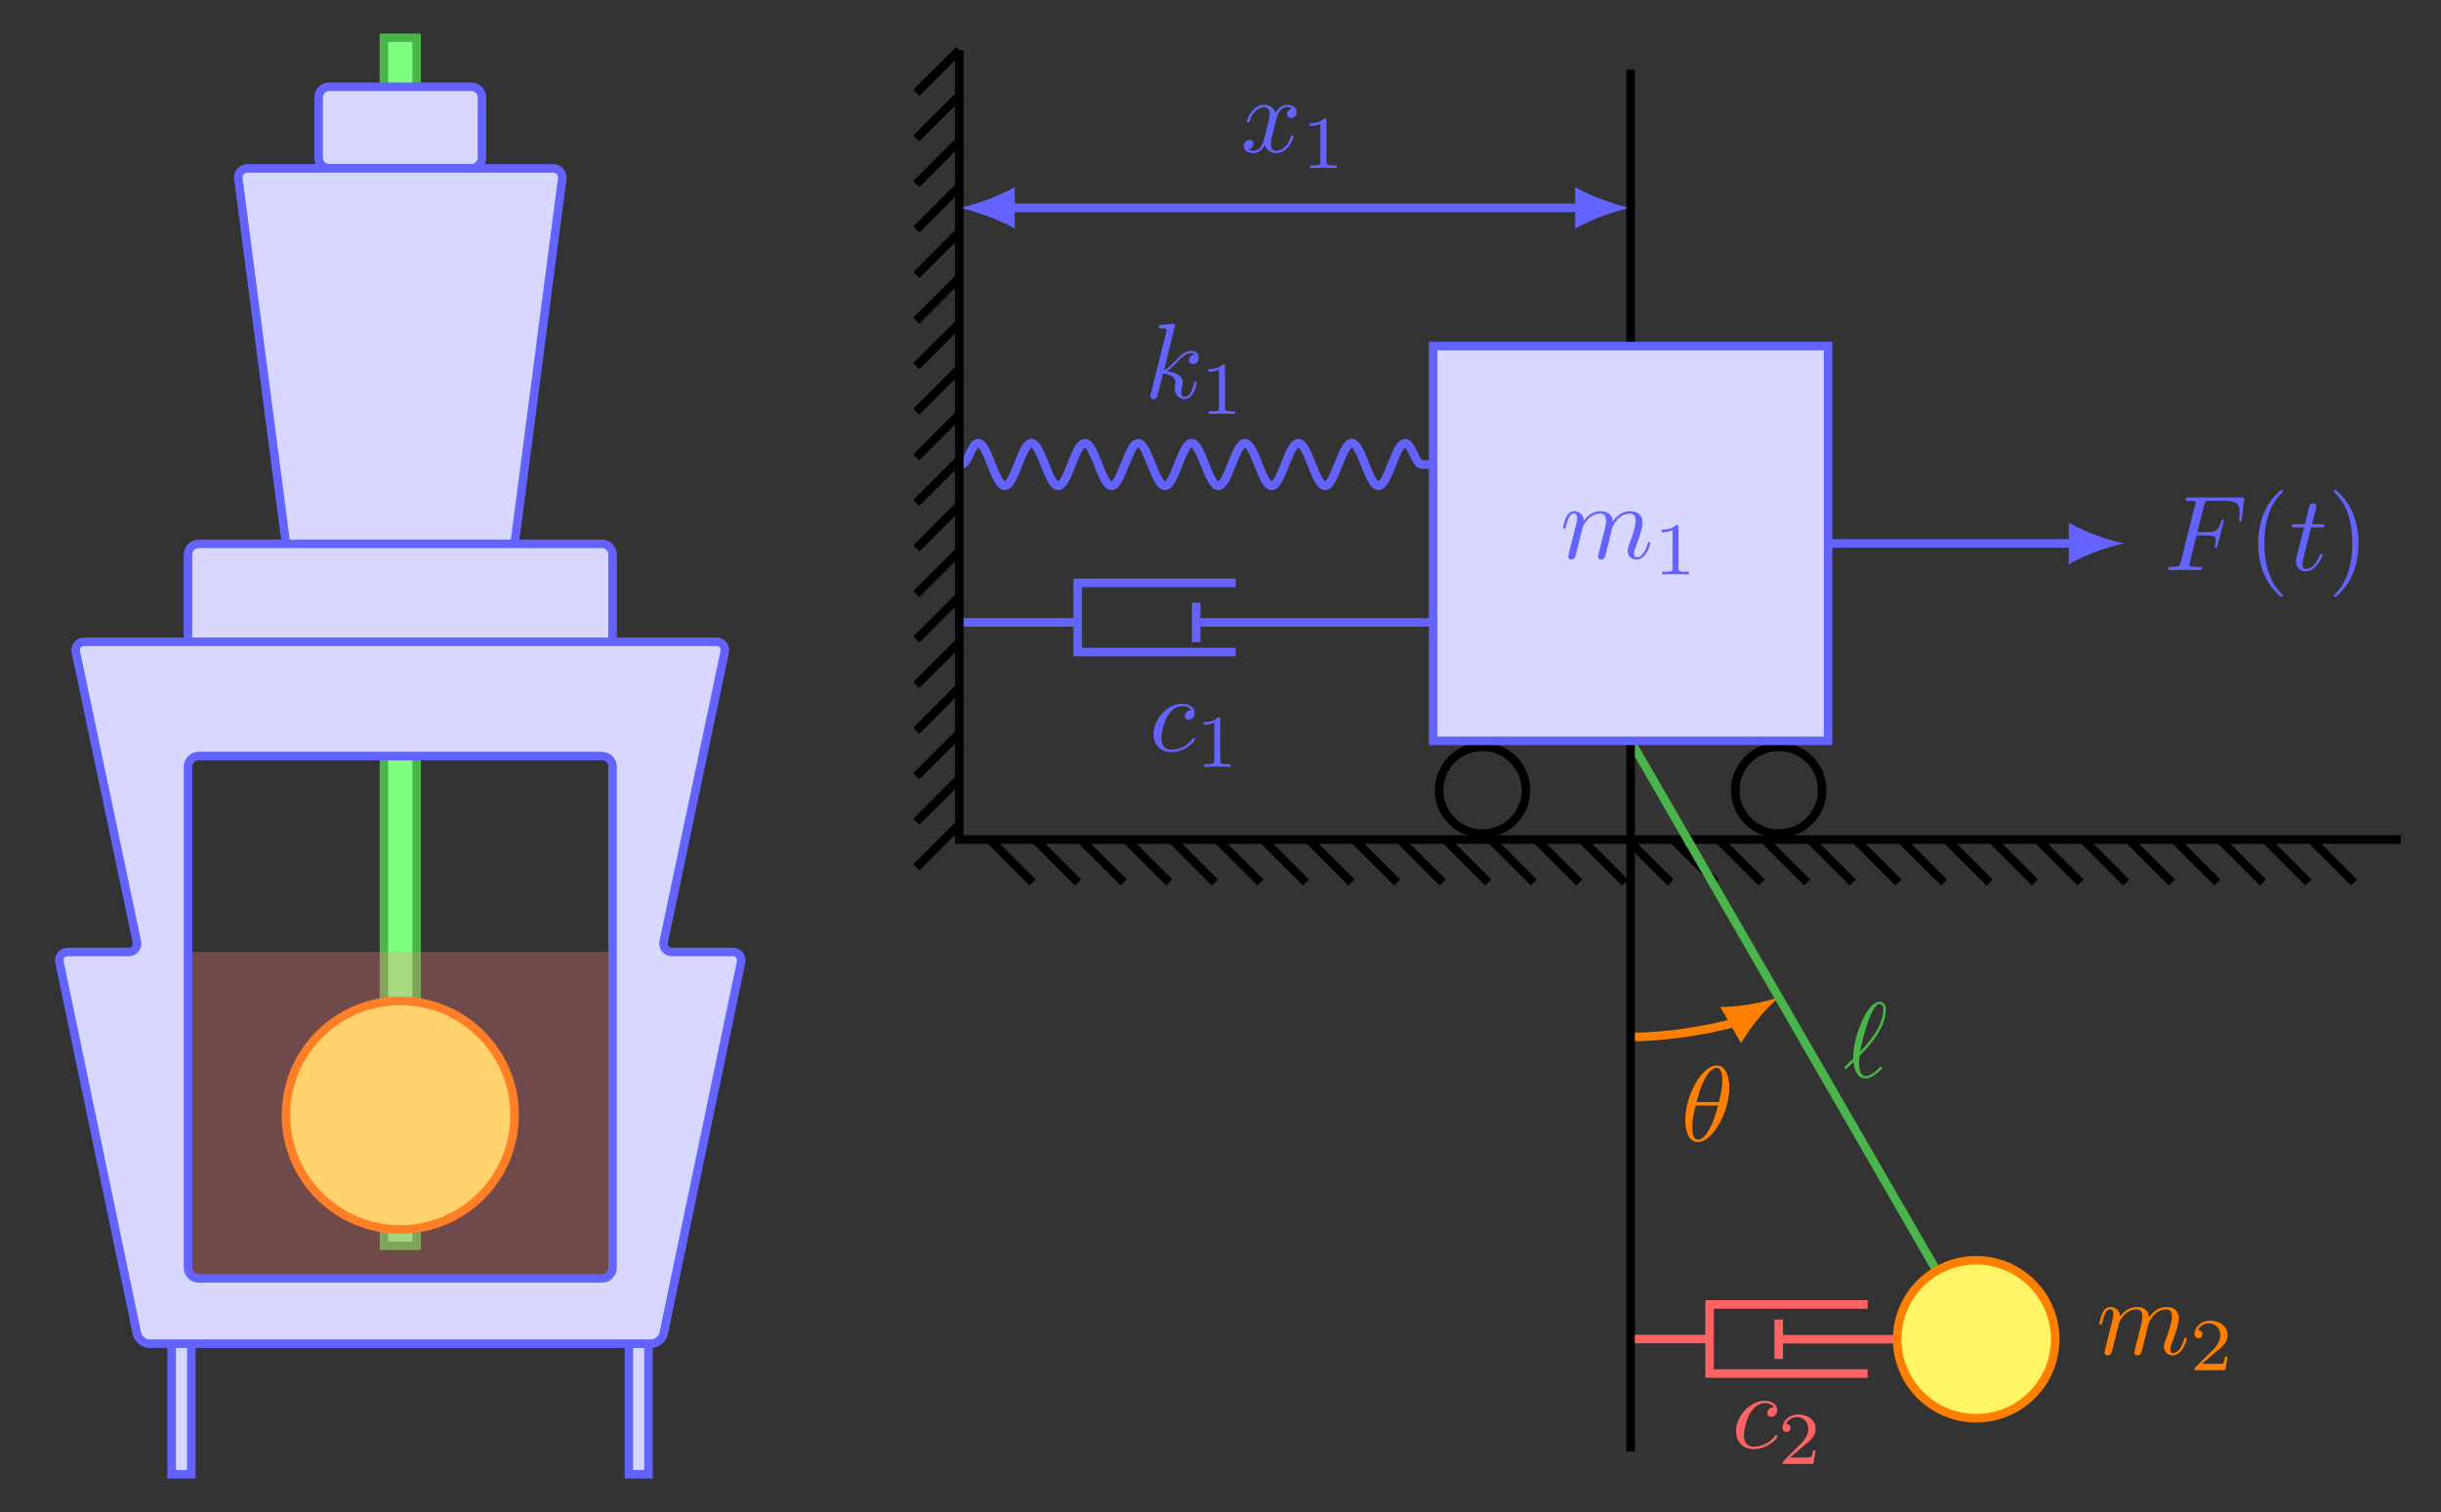 <?xml version="1.0" encoding="UTF-8"?>
<svg xmlns="http://www.w3.org/2000/svg" xmlns:xlink="http://www.w3.org/1999/xlink" width="227.77pt" height="141.14pt" viewBox="0 0 227.77 141.14" version="1.1">
<rect x="0" y="0" width="227.77" height="141.14" fill="#333333" stroke="none"/>
<defs>
<clipPath id="clip1">
  <path d="M 18 0.492 L 57 0.492 L 57 27 L 18 27 Z M 18 0.492 "/>
</clipPath>
<clipPath id="clip2">
  <path d="M 0.5 48 L 81 48 L 81 137 L 0.5 137 Z M 0.5 48 "/>
</clipPath>
<clipPath id="clip3">
  <path d="M 74 0.492 L 227.273 0.492 L 227.273 94 L 74 94 Z M 74 0.492 "/>
</clipPath>
<clipPath id="clip4">
  <path d="M 165 106 L 204 106 L 204 140.641 L 165 140.641 Z M 165 106 "/>
</clipPath>
</defs>
<g id="surface1">
<path style="fill-rule:nonzero;fill:rgb(84.312%,84.312%,100%);fill-opacity:1;stroke-width:0.797;stroke-linecap:butt;stroke-linejoin:miter;stroke:rgb(38.823%,38.823%,100%);stroke-opacity:1;stroke-miterlimit:10;" d="M 16.02 -125.418 L 16.02 -137.605 L 17.848 -137.605 L 17.848 -125.418 Z M 58.68 -125.418 L 58.68 -137.605 L 60.508 -137.605 L 60.508 -125.418 Z M 58.68 -125.418 " transform="matrix(1,0,0,-1,0,0)"/>
<path style="fill-rule:nonzero;fill:rgb(49.803%,100%,49.803%);fill-opacity:1;stroke-width:0.797;stroke-linecap:butt;stroke-linejoin:miter;stroke:rgb(29.019%,70.979%,29.019%);stroke-opacity:1;stroke-miterlimit:10;" d="M 35.824 -3.527 L 38.875 -3.527 L 38.875 -9.621 L 35.824 -9.621 Z M 35.824 -3.527 " transform="matrix(1,0,0,-1,0,0)"/>
<path style=" stroke:none;fill-rule:nonzero;fill:rgb(84.312%,84.312%,100%);fill-opacity:1;" d="M 29.73 14.719 L 29.73 9.094 C 29.73 8.543 30.176 8.098 30.727 8.098 L 43.973 8.098 C 44.523 8.098 44.969 8.543 44.969 9.094 L 44.969 14.719 C 44.969 15.27 44.523 15.715 43.973 15.715 L 30.727 15.715 C 30.176 15.715 29.73 15.27 29.73 14.719 Z M 29.73 14.719 "/>
<g clip-path="url(#clip1)" clip-rule="nonzero">
<path style="fill:none;stroke-width:0.797;stroke-linecap:butt;stroke-linejoin:miter;stroke:rgb(38.823%,38.823%,100%);stroke-opacity:1;stroke-miterlimit:10;" d="M 29.73 -14.719 L 29.73 -9.094 C 29.73 -8.543 30.176 -8.098 30.727 -8.098 L 43.973 -8.098 C 44.523 -8.098 44.969 -8.543 44.969 -9.094 L 44.969 -14.719 C 44.969 -15.27 44.523 -15.715 43.973 -15.715 L 30.727 -15.715 C 30.176 -15.715 29.73 -15.27 29.73 -14.719 Z M 29.73 -14.719 " transform="matrix(1,0,0,-1,0,0)"/>
</g>
<path style="fill-rule:nonzero;fill:rgb(84.312%,84.312%,100%);fill-opacity:1;stroke-width:0.797;stroke-linecap:butt;stroke-linejoin:miter;stroke:rgb(38.823%,38.823%,100%);stroke-opacity:1;stroke-miterlimit:10;" d="M 26.684 -50.762 L 22.242 -16.703 C 22.172 -16.16 22.559 -15.715 23.109 -15.715 L 51.59 -15.715 C 52.141 -15.715 52.527 -16.16 52.457 -16.703 L 48.016 -50.762 " transform="matrix(1,0,0,-1,0,0)"/>
<path style="fill-rule:nonzero;fill:rgb(84.312%,84.312%,100%);fill-opacity:1;stroke-width:0.797;stroke-linecap:butt;stroke-linejoin:miter;stroke:rgb(38.823%,38.823%,100%);stroke-opacity:1;stroke-miterlimit:10;" d="M 17.543 -59.902 L 17.543 -51.758 C 17.543 -51.207 17.988 -50.762 18.539 -50.762 L 56.16 -50.762 C 56.711 -50.762 57.156 -51.207 57.156 -51.758 L 57.156 -59.902 " transform="matrix(1,0,0,-1,0,0)"/>
<path style="fill-rule:nonzero;fill:rgb(49.803%,100%,49.803%);fill-opacity:1;stroke-width:0.797;stroke-linecap:butt;stroke-linejoin:miter;stroke:rgb(29.019%,70.979%,29.019%);stroke-opacity:1;stroke-miterlimit:10;" d="M 35.824 -70.566 L 38.875 -70.566 L 38.875 -116.277 L 35.824 -116.277 Z M 35.824 -70.566 " transform="matrix(1,0,0,-1,0,0)"/>
<path style="fill-rule:nonzero;fill:rgb(100%,96.077%,39.999%);fill-opacity:1;stroke-width:0.797;stroke-linecap:butt;stroke-linejoin:miter;stroke:rgb(100%,49.803%,0%);stroke-opacity:1;stroke-miterlimit:10;" d="M 48.016 -104.086 C 48.016 -98.195 43.242 -93.422 37.352 -93.422 C 31.461 -93.422 26.684 -98.195 26.684 -104.086 C 26.684 -109.977 31.461 -114.754 37.352 -114.754 C 43.242 -114.754 48.016 -109.977 48.016 -104.086 Z M 48.016 -104.086 " transform="matrix(1,0,0,-1,0,0)"/>
<path style=" stroke:none;fill-rule:nonzero;fill:rgb(100%,49.803%,49.803%);fill-opacity:0.3;" d="M 17.543 88.852 L 17.543 119.324 L 57.156 119.324 L 57.156 88.852 "/>
<path style=" stroke:none;fill-rule:evenodd;fill:rgb(84.312%,84.312%,100%);fill-opacity:1;" d="M 13.969 125.418 L 60.73 125.418 C 61.281 125.418 61.82 124.98 61.93 124.441 L 69.145 89.824 C 69.254 89.289 68.898 88.852 68.352 88.852 L 62.723 88.852 C 62.176 88.852 61.82 88.414 61.934 87.875 L 67.617 60.875 C 67.73 60.336 67.375 59.902 66.824 59.902 L 7.875 59.902 C 7.324 59.902 6.969 60.336 7.082 60.875 L 12.766 87.875 C 12.879 88.414 12.527 88.852 11.977 88.852 L 6.348 88.852 C 5.801 88.852 5.445 89.289 5.555 89.824 L 12.77 124.441 C 12.879 124.98 13.418 125.418 13.969 125.418 Z M 17.543 118.328 L 17.543 71.562 C 17.543 71.012 17.988 70.566 18.539 70.566 L 56.16 70.566 C 56.711 70.566 57.156 71.012 57.156 71.562 L 57.156 118.328 C 57.156 118.879 56.711 119.324 56.16 119.324 L 18.539 119.324 C 17.988 119.324 17.543 118.879 17.543 118.328 Z M 17.543 118.328 "/>
<g clip-path="url(#clip2)" clip-rule="nonzero">
<path style="fill:none;stroke-width:0.797;stroke-linecap:butt;stroke-linejoin:miter;stroke:rgb(38.823%,38.823%,100%);stroke-opacity:1;stroke-miterlimit:10;" d="M 13.969 -125.418 L 60.73 -125.418 C 61.281 -125.418 61.82 -124.98 61.93 -124.441 L 69.145 -89.824 C 69.254 -89.289 68.898 -88.852 68.352 -88.852 L 62.723 -88.852 C 62.176 -88.852 61.82 -88.414 61.934 -87.875 L 67.617 -60.875 C 67.73 -60.336 67.375 -59.902 66.824 -59.902 L 7.875 -59.902 C 7.324 -59.902 6.969 -60.336 7.082 -60.875 L 12.766 -87.875 C 12.879 -88.414 12.527 -88.852 11.977 -88.852 L 6.348 -88.852 C 5.801 -88.852 5.445 -89.289 5.555 -89.824 L 12.77 -124.441 C 12.879 -124.98 13.418 -125.418 13.969 -125.418 Z M 17.543 -118.328 L 17.543 -71.562 C 17.543 -71.012 17.988 -70.566 18.539 -70.566 L 56.16 -70.566 C 56.711 -70.566 57.156 -71.012 57.156 -71.562 L 57.156 -118.328 C 57.156 -118.879 56.711 -119.324 56.16 -119.324 L 18.539 -119.324 C 17.988 -119.324 17.543 -118.879 17.543 -118.328 Z M 17.543 -118.328 " transform="matrix(1,0,0,-1,0,0)"/>
</g>
<path style="fill:none;stroke-width:0.797;stroke-linecap:butt;stroke-linejoin:miter;stroke:rgb(38.823%,38.823%,100%);stroke-opacity:1;stroke-miterlimit:10;" d="M 170.578 -50.723 L 193.555 -50.723 " transform="matrix(1,0,0,-1,0,0)"/>
<path style=" stroke:none;fill-rule:nonzero;fill:rgb(38.823%,38.823%,100%);fill-opacity:1;" d="M 198.219 50.723 C 196.836 50.465 194.59 49.688 193.039 48.781 L 193.039 52.668 C 194.59 51.762 196.836 50.984 198.219 50.723 "/>
<path style=" stroke:none;fill-rule:nonzero;fill:rgb(38.823%,38.823%,100%);fill-opacity:1;" d="M 204.953 49.98 L 205.922 49.98 C 206.672 49.98 206.75 50.137 206.75 50.418 C 206.75 50.496 206.75 50.605 206.688 50.918 C 206.656 50.965 206.656 50.996 206.656 51.027 C 206.656 51.105 206.719 51.137 206.766 51.137 C 206.875 51.137 206.875 51.105 206.922 50.934 L 207.469 48.762 C 207.5 48.652 207.5 48.637 207.5 48.605 C 207.5 48.59 207.484 48.496 207.375 48.496 C 207.281 48.496 207.266 48.543 207.234 48.715 C 207.016 49.48 206.797 49.668 205.938 49.668 L 205.031 49.668 L 205.672 47.137 C 205.766 46.777 205.781 46.746 206.219 46.746 L 207.531 46.746 C 208.75 46.746 208.984 47.074 208.984 47.84 C 208.984 48.074 208.984 48.105 208.953 48.387 C 208.938 48.512 208.938 48.527 208.938 48.559 C 208.938 48.605 208.969 48.684 209.062 48.684 C 209.172 48.684 209.172 48.621 209.188 48.434 L 209.391 46.699 C 209.422 46.434 209.375 46.434 209.125 46.434 L 204.234 46.434 C 204.047 46.434 203.938 46.434 203.938 46.637 C 203.938 46.746 204.031 46.746 204.219 46.746 C 204.594 46.746 204.875 46.746 204.875 46.918 C 204.875 46.965 204.875 46.98 204.812 47.168 L 203.5 52.434 C 203.406 52.824 203.391 52.902 202.594 52.902 C 202.422 52.902 202.312 52.902 202.312 53.09 C 202.312 53.215 202.438 53.215 202.469 53.215 C 202.75 53.215 203.5 53.184 203.781 53.184 C 204.109 53.184 204.938 53.215 205.266 53.215 C 205.359 53.215 205.469 53.215 205.469 53.027 C 205.469 52.949 205.422 52.918 205.422 52.918 C 205.391 52.902 205.359 52.902 205.141 52.902 C 204.922 52.902 204.875 52.902 204.625 52.887 C 204.328 52.855 204.297 52.809 204.297 52.684 C 204.297 52.668 204.297 52.605 204.344 52.465 Z M 204.953 49.98 "/>
<path style=" stroke:none;fill-rule:nonzero;fill:rgb(38.823%,38.823%,100%);fill-opacity:1;" d="M 213.023 55.605 C 213.023 55.574 213.023 55.559 212.852 55.387 C 211.617 54.137 211.289 52.246 211.289 50.715 C 211.289 48.98 211.664 47.246 212.898 46.012 C 213.023 45.887 213.023 45.871 213.023 45.84 C 213.023 45.762 212.992 45.73 212.93 45.73 C 212.82 45.73 211.93 46.418 211.336 47.684 C 210.836 48.777 210.711 49.887 210.711 50.715 C 210.711 51.496 210.82 52.699 211.367 53.84 C 211.977 55.059 212.82 55.715 212.93 55.715 C 212.992 55.715 213.023 55.684 213.023 55.605 Z M 213.023 55.605 "/>
<path style=" stroke:none;fill-rule:nonzero;fill:rgb(38.823%,38.823%,100%);fill-opacity:1;" d="M 215.648 49.23 L 216.586 49.23 C 216.789 49.23 216.898 49.23 216.898 49.027 C 216.898 48.918 216.789 48.918 216.617 48.918 L 215.742 48.918 C 216.102 47.496 216.148 47.309 216.148 47.246 C 216.148 47.074 216.023 46.98 215.852 46.98 C 215.82 46.98 215.539 46.98 215.461 47.34 L 215.07 48.918 L 214.133 48.918 C 213.93 48.918 213.836 48.918 213.836 49.105 C 213.836 49.23 213.914 49.23 214.117 49.23 L 214.992 49.23 C 214.273 52.059 214.227 52.23 214.227 52.402 C 214.227 52.949 214.602 53.324 215.148 53.324 C 216.164 53.324 216.727 51.871 216.727 51.793 C 216.727 51.684 216.648 51.684 216.617 51.684 C 216.523 51.684 216.508 51.715 216.461 51.824 C 216.039 52.871 215.508 53.105 215.164 53.105 C 214.961 53.105 214.852 52.98 214.852 52.652 C 214.852 52.402 214.883 52.34 214.914 52.168 Z M 215.648 49.23 "/>
<path style=" stroke:none;fill-rule:nonzero;fill:rgb(38.823%,38.823%,100%);fill-opacity:1;" d="M 220.074 50.715 C 220.074 49.949 219.965 48.746 219.418 47.605 C 218.824 46.387 217.965 45.73 217.871 45.73 C 217.809 45.73 217.762 45.777 217.762 45.84 C 217.762 45.871 217.762 45.887 217.949 46.074 C 218.934 47.059 219.496 48.637 219.496 50.715 C 219.496 52.434 219.137 54.184 217.902 55.434 C 217.762 55.559 217.762 55.574 217.762 55.605 C 217.762 55.668 217.809 55.715 217.871 55.715 C 217.965 55.715 218.871 55.027 219.449 53.762 C 219.965 52.668 220.074 51.559 220.074 50.715 Z M 220.074 50.715 "/>
<path style="fill:none;stroke-width:0.797;stroke-linecap:butt;stroke-linejoin:miter;stroke:rgb(38.823%,38.823%,100%);stroke-opacity:1;stroke-miterlimit:10;" d="M 94.172 -19.402 L 147.492 -19.402 " transform="matrix(1,0,0,-1,0,0)"/>
<path style=" stroke:none;fill-rule:nonzero;fill:rgb(38.823%,38.823%,100%);fill-opacity:1;" d="M 89.508 19.402 C 90.891 19.66 93.133 20.438 94.688 21.344 L 94.688 17.457 C 93.133 18.363 90.891 19.141 89.508 19.402 "/>
<path style=" stroke:none;fill-rule:nonzero;fill:rgb(38.823%,38.823%,100%);fill-opacity:1;" d="M 152.152 19.402 C 150.773 19.141 148.527 18.363 146.973 17.457 L 146.973 21.344 C 148.527 20.438 150.773 19.66 152.152 19.402 "/>
<path style=" stroke:none;fill-rule:nonzero;fill:rgb(38.823%,38.823%,100%);fill-opacity:1;" d="M 119.078 11.172 C 119.141 10.922 119.375 10 120.062 10 C 120.109 10 120.359 10 120.562 10.125 C 120.281 10.188 120.094 10.422 120.094 10.672 C 120.094 10.828 120.203 11.016 120.469 11.016 C 120.688 11.016 121 10.844 121 10.438 C 121 9.922 120.422 9.781 120.078 9.781 C 119.5 9.781 119.156 10.312 119.031 10.531 C 118.781 9.875 118.25 9.781 117.953 9.781 C 116.922 9.781 116.344 11.062 116.344 11.312 C 116.344 11.422 116.453 11.422 116.469 11.422 C 116.547 11.422 116.578 11.391 116.594 11.312 C 116.938 10.25 117.594 10 117.938 10 C 118.125 10 118.469 10.094 118.469 10.672 C 118.469 10.984 118.297 11.641 117.938 13.047 C 117.781 13.656 117.422 14.078 116.984 14.078 C 116.922 14.078 116.703 14.078 116.484 13.953 C 116.734 13.891 116.953 13.688 116.953 13.406 C 116.953 13.141 116.734 13.062 116.594 13.062 C 116.281 13.062 116.047 13.312 116.047 13.641 C 116.047 14.094 116.531 14.297 116.969 14.297 C 117.641 14.297 118 13.594 118.016 13.547 C 118.141 13.906 118.5 14.297 119.094 14.297 C 120.125 14.297 120.688 13.016 120.688 12.766 C 120.688 12.656 120.609 12.656 120.578 12.656 C 120.484 12.656 120.469 12.703 120.438 12.766 C 120.109 13.844 119.438 14.078 119.125 14.078 C 118.734 14.078 118.578 13.766 118.578 13.422 C 118.578 13.203 118.625 12.984 118.734 12.547 Z M 119.078 11.172 "/>
<path style=" stroke:none;fill-rule:nonzero;fill:rgb(38.823%,38.823%,100%);fill-opacity:1;" d="M 123.77 11.246 C 123.77 11.059 123.77 11.059 123.566 11.059 C 123.113 11.496 122.488 11.496 122.207 11.496 L 122.207 11.746 C 122.363 11.746 122.832 11.746 123.207 11.559 L 123.207 15.105 C 123.207 15.34 123.207 15.434 122.52 15.434 L 122.254 15.434 L 122.254 15.684 C 122.379 15.684 123.238 15.652 123.488 15.652 C 123.707 15.652 124.582 15.684 124.738 15.684 L 124.738 15.434 L 124.473 15.434 C 123.77 15.434 123.77 15.34 123.77 15.105 Z M 123.77 11.246 "/>
<path style="fill:none;stroke-width:0.797;stroke-linecap:butt;stroke-linejoin:miter;stroke:rgb(0%,0%,0%);stroke-opacity:1;stroke-miterlimit:10;" d="M 170.027 -73.758 C 170.027 -71.516 168.211 -69.703 165.973 -69.703 C 163.734 -69.703 161.918 -71.516 161.918 -73.758 C 161.918 -75.996 163.734 -77.809 165.973 -77.809 C 168.211 -77.809 170.027 -75.996 170.027 -73.758 Z M 142.387 -73.758 C 142.387 -71.516 140.574 -69.703 138.336 -69.703 C 136.098 -69.703 134.281 -71.516 134.281 -73.758 C 134.281 -75.996 136.098 -77.809 138.336 -77.809 C 140.574 -77.809 142.387 -75.996 142.387 -73.758 Z M 142.387 -73.758 " transform="matrix(1,0,0,-1,0,0)"/>
<path style="fill:none;stroke-width:0.797;stroke-linecap:butt;stroke-linejoin:miter;stroke:rgb(38.823%,38.823%,100%);stroke-opacity:1;stroke-miterlimit:10;" d="M 89.508 -58.094 L 100.562 -58.094 M 115.305 -60.859 L 100.562 -60.859 L 100.562 -54.41 L 115.305 -54.41 " transform="matrix(1,0,0,-1,0,0)"/>
<path style="fill:none;stroke-width:0.797;stroke-linecap:butt;stroke-linejoin:miter;stroke:rgb(38.823%,38.823%,100%);stroke-opacity:1;stroke-miterlimit:10;" d="M 111.617 -59.938 L 111.617 -56.25 M 111.617 -58.094 L 133.73 -58.094 " transform="matrix(1,0,0,-1,0,0)"/>
<path style=" stroke:none;fill-rule:nonzero;fill:rgb(38.823%,38.823%,100%);fill-opacity:1;" d="M 111.18 66.309 C 111.008 66.309 110.883 66.309 110.742 66.434 C 110.57 66.59 110.555 66.762 110.555 66.824 C 110.555 67.074 110.742 67.184 110.93 67.184 C 111.211 67.184 111.477 66.934 111.477 66.543 C 111.477 66.059 111.008 65.684 110.305 65.684 C 108.961 65.684 107.633 67.105 107.633 68.512 C 107.633 69.418 108.211 70.199 109.258 70.199 C 110.68 70.199 111.508 69.137 111.508 69.027 C 111.508 68.965 111.461 68.887 111.398 68.887 C 111.336 68.887 111.32 68.918 111.258 68.996 C 110.477 69.98 109.383 69.98 109.273 69.98 C 108.648 69.98 108.367 69.496 108.367 68.887 C 108.367 68.48 108.57 67.512 108.914 66.902 C 109.227 66.324 109.773 65.902 110.32 65.902 C 110.648 65.902 111.039 66.027 111.18 66.309 Z M 111.18 66.309 "/>
<path style=" stroke:none;fill-rule:nonzero;fill:rgb(38.823%,38.823%,100%);fill-opacity:1;" d="M 113.867 67.145 C 113.867 66.957 113.867 66.957 113.664 66.957 C 113.211 67.395 112.586 67.395 112.305 67.395 L 112.305 67.645 C 112.461 67.645 112.93 67.645 113.305 67.457 L 113.305 71.004 C 113.305 71.238 113.305 71.332 112.617 71.332 L 112.352 71.332 L 112.352 71.582 C 112.477 71.582 113.336 71.551 113.586 71.551 C 113.805 71.551 114.68 71.582 114.836 71.582 L 114.836 71.332 L 114.57 71.332 C 113.867 71.332 113.867 71.238 113.867 71.004 Z M 113.867 67.145 "/>
<path style="fill:none;stroke-width:0.797;stroke-linecap:butt;stroke-linejoin:miter;stroke:rgb(38.823%,38.823%,100%);stroke-opacity:1;stroke-miterlimit:10;" d="M 89.508 -43.355 L 89.707 -43.355 C 90.328 -43.355 90.641 -41.363 91.262 -41.363 C 91.715 -41.363 92.102 -42.336 92.508 -43.355 C 92.914 -44.375 93.305 -45.348 93.754 -45.348 C 94.207 -45.348 94.594 -44.375 95 -43.355 C 95.406 -42.336 95.793 -41.363 96.246 -41.363 C 96.695 -41.363 97.086 -42.336 97.492 -43.355 C 97.895 -44.375 98.285 -45.348 98.734 -45.348 C 99.188 -45.348 99.574 -44.375 99.98 -43.355 C 100.387 -42.336 100.777 -41.363 101.227 -41.363 C 101.676 -41.363 102.066 -42.336 102.473 -43.355 C 102.879 -44.375 103.266 -45.348 103.719 -45.348 C 104.168 -45.348 104.555 -44.375 104.961 -43.355 C 105.367 -42.336 105.758 -41.363 106.207 -41.363 C 106.66 -41.363 107.047 -42.336 107.453 -43.355 C 107.859 -44.375 108.246 -45.348 108.699 -45.348 C 109.148 -45.348 109.539 -44.375 109.945 -43.355 C 110.352 -42.336 110.738 -41.363 111.188 -41.363 C 111.641 -41.363 112.027 -42.336 112.434 -43.355 C 112.84 -44.375 113.23 -45.348 113.68 -45.348 C 114.129 -45.348 114.52 -44.375 114.926 -43.355 C 115.332 -42.336 115.719 -41.363 116.172 -41.363 C 116.621 -41.363 117.012 -42.336 117.414 -43.355 C 117.82 -44.375 118.211 -45.348 118.66 -45.348 C 119.113 -45.348 119.5 -44.375 119.906 -43.355 C 120.312 -42.336 120.699 -41.363 121.152 -41.363 C 121.602 -41.363 121.992 -42.336 122.398 -43.355 C 122.805 -44.375 123.191 -45.348 123.645 -45.348 C 124.094 -45.348 124.48 -44.375 124.887 -43.355 C 125.293 -42.336 125.684 -41.363 126.133 -41.363 C 126.586 -41.363 126.973 -42.336 127.379 -43.355 C 127.785 -44.375 128.172 -45.348 128.625 -45.348 C 129.074 -45.348 129.465 -44.375 129.871 -43.355 C 130.273 -42.336 130.664 -41.363 131.113 -41.363 C 131.738 -41.363 132.047 -43.355 132.672 -43.355 L 133.73 -43.355 " transform="matrix(1,0,0,-1,0,0)"/>
<path style=" stroke:none;fill-rule:nonzero;fill:rgb(38.823%,38.823%,100%);fill-opacity:1;" d="M 109.648 30.332 C 109.648 30.332 109.648 30.223 109.523 30.223 C 109.289 30.223 108.57 30.301 108.305 30.332 C 108.227 30.332 108.117 30.348 108.117 30.52 C 108.117 30.645 108.211 30.645 108.352 30.645 C 108.836 30.645 108.852 30.707 108.852 30.816 L 108.82 31.02 L 107.383 36.754 C 107.336 36.895 107.336 36.91 107.336 36.973 C 107.336 37.207 107.539 37.254 107.633 37.254 C 107.758 37.254 107.898 37.16 107.961 37.051 C 108.008 36.957 108.461 35.113 108.523 34.863 C 108.867 34.895 109.68 35.051 109.68 35.707 C 109.68 35.785 109.68 35.816 109.648 35.926 C 109.633 36.035 109.617 36.16 109.617 36.27 C 109.617 36.848 110.008 37.254 110.523 37.254 C 110.82 37.254 111.102 37.098 111.32 36.723 C 111.57 36.285 111.68 35.738 111.68 35.723 C 111.68 35.613 111.586 35.613 111.555 35.613 C 111.461 35.613 111.445 35.66 111.414 35.801 C 111.211 36.52 110.992 37.035 110.555 37.035 C 110.352 37.035 110.227 36.926 110.227 36.566 C 110.227 36.395 110.273 36.16 110.305 36.004 C 110.352 35.832 110.352 35.801 110.352 35.691 C 110.352 35.051 109.727 34.77 108.867 34.645 C 109.18 34.473 109.508 34.16 109.727 33.91 C 110.211 33.379 110.664 32.957 111.148 32.957 C 111.211 32.957 111.227 32.957 111.242 32.973 C 111.367 32.988 111.367 32.988 111.461 33.051 C 111.477 33.051 111.477 33.066 111.492 33.082 C 111.023 33.113 110.93 33.504 110.93 33.629 C 110.93 33.785 111.039 33.973 111.305 33.973 C 111.57 33.973 111.852 33.754 111.852 33.363 C 111.852 33.066 111.617 32.738 111.18 32.738 C 110.898 32.738 110.445 32.816 109.727 33.613 C 109.383 33.988 108.992 34.395 108.617 34.535 Z M 109.648 30.332 "/>
<path style=" stroke:none;fill-rule:nonzero;fill:rgb(38.823%,38.823%,100%);fill-opacity:1;" d="M 114.305 34.203 C 114.305 34.016 114.305 34.016 114.102 34.016 C 113.648 34.453 113.023 34.453 112.742 34.453 L 112.742 34.703 C 112.898 34.703 113.367 34.703 113.742 34.516 L 113.742 38.062 C 113.742 38.297 113.742 38.391 113.055 38.391 L 112.789 38.391 L 112.789 38.641 C 112.914 38.641 113.773 38.609 114.023 38.609 C 114.242 38.609 115.117 38.641 115.273 38.641 L 115.273 38.391 L 115.008 38.391 C 114.305 38.391 114.305 38.297 114.305 38.062 Z M 114.305 34.203 "/>
<path style="fill:none;stroke-width:0.797;stroke-linecap:butt;stroke-linejoin:miter;stroke:rgb(100%,49.803%,0%);stroke-opacity:1;stroke-miterlimit:10;" d="M 152.152 -96.789 C 157.004 -96.789 161.773 -95.512 161.934 -95.418 " transform="matrix(1,0,0,-1,0,0)"/>
<path style=" stroke:none;fill-rule:nonzero;fill:rgb(100%,49.803%,0%);fill-opacity:1;" d="M 165.973 93.086 C 164.648 93.551 162.316 94 160.516 93.992 L 162.457 97.359 C 163.352 95.797 164.906 94 165.973 93.086 "/>
<path style=" stroke:none;fill-rule:nonzero;fill:rgb(100%,49.803%,0%);fill-opacity:1;" d="M 161.363 101.5 C 161.363 100.844 161.191 99.453 160.176 99.453 C 158.785 99.453 157.254 102.266 157.254 104.547 C 157.254 105.484 157.535 106.594 158.441 106.594 C 159.848 106.594 161.363 103.734 161.363 101.5 Z M 158.301 102.859 C 158.473 102.234 158.676 101.438 159.082 100.719 C 159.348 100.234 159.707 99.672 160.16 99.672 C 160.645 99.672 160.707 100.312 160.707 100.875 C 160.707 101.375 160.629 101.875 160.395 102.859 Z M 160.301 103.188 C 160.191 103.641 159.988 104.484 159.598 105.203 C 159.254 105.891 158.879 106.375 158.441 106.375 C 158.113 106.375 157.91 106.078 157.91 105.156 C 157.91 104.734 157.973 104.156 158.223 103.188 Z M 160.301 103.188 "/>
<path style="fill:none;stroke-width:0.797;stroke-linecap:butt;stroke-linejoin:miter;stroke:rgb(0%,0%,0%);stroke-opacity:1;stroke-miterlimit:10;" d="M 89.508 -4.66 L 89.508 -78.363 L 224.012 -78.363 " transform="matrix(1,0,0,-1,0,0)"/>
<g clip-path="url(#clip3)" clip-rule="nonzero">
<path style="fill:none;stroke-width:0.797;stroke-linecap:butt;stroke-linejoin:miter;stroke:rgb(0%,0%,0%);stroke-opacity:1;stroke-miterlimit:10;" d="M 89.508 -4.66 L 85.5 -8.668 M 89.508 -8.914 L 85.5 -12.922 M 89.508 -13.164 L 85.5 -17.172 M 89.508 -17.418 L 85.5 -21.426 M 89.508 -21.668 L 85.5 -25.676 M 89.508 -25.922 L 85.5 -29.93 M 89.508 -30.172 L 85.5 -34.18 M 89.508 -34.426 L 85.5 -38.434 M 89.508 -38.676 L 85.5 -42.684 M 89.508 -42.93 L 85.5 -46.938 M 89.508 -47.18 L 85.5 -51.191 M 89.508 -51.434 L 85.5 -55.441 M 89.508 -55.684 L 85.5 -59.695 M 89.508 -59.938 L 85.5 -63.945 M 89.508 -64.188 L 85.5 -68.199 M 89.508 -68.441 L 85.5 -72.449 M 89.508 -72.691 L 85.5 -76.703 M 89.508 -76.945 L 85.5 -80.953 M 92.344 -78.363 L 96.352 -82.371 M 96.594 -78.363 L 100.602 -82.371 M 100.848 -78.363 L 104.855 -82.371 M 105.098 -78.363 L 109.105 -82.371 M 109.352 -78.363 L 113.359 -82.371 M 113.602 -78.363 L 117.609 -82.371 M 117.855 -78.363 L 121.863 -82.371 M 122.105 -78.363 L 126.113 -82.371 M 126.359 -78.363 L 130.367 -82.371 M 130.609 -78.363 L 134.617 -82.371 M 134.863 -78.363 L 138.871 -82.371 M 139.113 -78.363 L 143.121 -82.371 M 143.367 -78.363 L 147.375 -82.371 M 147.617 -78.363 L 151.625 -82.371 M 151.871 -78.363 L 155.879 -82.371 M 156.121 -78.363 L 160.133 -82.371 M 160.375 -78.363 L 164.383 -82.371 M 164.625 -78.363 L 168.637 -82.371 M 168.879 -78.363 L 172.887 -82.371 M 173.129 -78.363 L 177.141 -82.371 M 177.383 -78.363 L 181.391 -82.371 M 181.633 -78.363 L 185.645 -82.371 M 185.887 -78.363 L 189.895 -82.371 M 190.137 -78.363 L 194.148 -82.371 M 194.391 -78.363 L 198.398 -82.371 M 198.641 -78.363 L 202.652 -82.371 M 202.895 -78.363 L 206.902 -82.371 M 207.145 -78.363 L 211.156 -82.371 M 211.398 -78.363 L 215.406 -82.371 M 215.648 -78.363 L 219.66 -82.371 " transform="matrix(1,0,0,-1,0,0)"/>
</g>
<path style="fill:none;stroke-width:0.797;stroke-linecap:butt;stroke-linejoin:miter;stroke:rgb(29.019%,70.979%,29.019%);stroke-opacity:1;stroke-miterlimit:10;" d="M 152.152 -69.148 L 184.398 -125 " transform="matrix(1,0,0,-1,0,0)"/>
<path style=" stroke:none;fill-rule:nonzero;fill:rgb(29.019%,70.979%,29.019%);fill-opacity:1;" d="M 172.152 99.551 C 172.137 99.582 172.105 99.613 172.105 99.645 C 172.105 99.691 172.168 99.785 172.23 99.785 C 172.277 99.785 172.309 99.754 172.59 99.473 C 172.668 99.395 172.871 99.207 172.949 99.129 C 173.043 99.91 173.324 100.66 174.059 100.66 C 174.465 100.66 174.809 100.426 175.012 100.27 C 175.152 100.176 175.621 99.785 175.621 99.691 C 175.621 99.66 175.59 99.566 175.512 99.566 C 175.48 99.566 175.465 99.582 175.371 99.66 C 174.73 100.285 174.371 100.441 174.074 100.441 C 173.637 100.441 173.465 99.91 173.465 99.145 C 173.465 99.082 173.496 98.629 173.527 98.566 C 173.543 98.535 173.543 98.52 173.746 98.316 C 174.543 97.52 175.965 95.832 175.965 94.285 C 175.965 94.113 175.965 93.504 175.371 93.504 C 174.543 93.504 173.809 95.145 173.715 95.379 C 173.23 96.473 172.918 97.629 172.918 98.816 Z M 173.574 98.16 C 173.59 98.035 174.027 95.832 174.59 94.66 C 174.855 94.129 175.074 93.723 175.387 93.723 C 175.73 93.723 175.73 94.082 175.73 94.238 C 175.73 95.91 174.043 97.66 173.574 98.16 Z M 173.574 98.16 "/>
<path style="fill:none;stroke-width:0.797;stroke-linecap:butt;stroke-linejoin:miter;stroke:rgb(100%,38.823%,38.823%);stroke-opacity:1;stroke-miterlimit:10;" d="M 184.398 -125 L 165.973 -125 M 165.973 -126.844 L 165.973 -123.156 " transform="matrix(1,0,0,-1,0,0)"/>
<path style=" stroke:none;fill-rule:nonzero;fill:rgb(100%,38.823%,38.823%);fill-opacity:1;" d="M 165.535 131.367 C 165.363 131.367 165.238 131.367 165.098 131.492 C 164.926 131.648 164.91 131.82 164.91 131.883 C 164.91 132.133 165.098 132.242 165.285 132.242 C 165.566 132.242 165.832 131.992 165.832 131.602 C 165.832 131.117 165.363 130.742 164.66 130.742 C 163.316 130.742 161.988 132.164 161.988 133.57 C 161.988 134.477 162.566 135.258 163.613 135.258 C 165.035 135.258 165.863 134.195 165.863 134.086 C 165.863 134.023 165.816 133.945 165.754 133.945 C 165.691 133.945 165.676 133.977 165.613 134.055 C 164.832 135.039 163.738 135.039 163.629 135.039 C 163.004 135.039 162.723 134.555 162.723 133.945 C 162.723 133.539 162.926 132.57 163.27 131.961 C 163.582 131.383 164.129 130.961 164.676 130.961 C 165.004 130.961 165.395 131.086 165.535 131.367 Z M 165.535 131.367 "/>
<path style=" stroke:none;fill-rule:nonzero;fill:rgb(100%,38.823%,38.823%);fill-opacity:1;" d="M 169.41 135.379 L 169.176 135.379 C 169.16 135.535 169.082 135.941 168.988 136.004 C 168.941 136.051 168.41 136.051 168.301 136.051 L 167.02 136.051 C 167.754 135.41 168.004 135.207 168.41 134.879 C 168.926 134.473 169.41 134.035 169.41 133.379 C 169.41 132.535 168.676 132.02 167.785 132.02 C 166.926 132.02 166.332 132.629 166.332 133.27 C 166.332 133.613 166.629 133.66 166.707 133.66 C 166.863 133.66 167.066 133.535 167.066 133.285 C 167.066 133.16 167.02 132.91 166.66 132.91 C 166.879 132.426 167.348 132.27 167.676 132.27 C 168.379 132.27 168.738 132.816 168.738 133.379 C 168.738 133.988 168.301 134.457 168.082 134.707 L 166.41 136.379 C 166.332 136.441 166.332 136.457 166.332 136.645 L 169.207 136.645 Z M 169.41 135.379 "/>
<path style="fill:none;stroke-width:0.797;stroke-linecap:butt;stroke-linejoin:miter;stroke:rgb(100%,38.823%,38.823%);stroke-opacity:1;stroke-miterlimit:10;" d="M 152.152 -124.98 L 159.523 -124.98 M 174.266 -128.203 L 159.523 -128.203 L 159.523 -121.754 L 174.266 -121.754 " transform="matrix(1,0,0,-1,0,0)"/>
<path style=" stroke:none;fill-rule:nonzero;fill:rgb(100%,96.077%,39.999%);fill-opacity:1;" d="M 191.77 125 C 191.77 120.93 188.469 117.629 184.398 117.629 C 180.328 117.629 177.027 120.93 177.027 125 C 177.027 129.07 180.328 132.371 184.398 132.371 C 188.469 132.371 191.77 129.07 191.77 125 Z M 191.77 125 "/>
<g clip-path="url(#clip4)" clip-rule="nonzero">
<path style="fill:none;stroke-width:0.797;stroke-linecap:butt;stroke-linejoin:miter;stroke:rgb(100%,49.803%,0%);stroke-opacity:1;stroke-miterlimit:10;" d="M 191.77 -125 C 191.77 -120.93 188.469 -117.629 184.398 -117.629 C 180.328 -117.629 177.027 -120.93 177.027 -125 C 177.027 -129.07 180.328 -132.371 184.398 -132.371 C 188.469 -132.371 191.77 -129.07 191.77 -125 Z M 191.77 -125 " transform="matrix(1,0,0,-1,0,0)"/>
</g>
<path style=" stroke:none;fill-rule:nonzero;fill:rgb(100%,49.803%,0%);fill-opacity:1;" d="M 196.465 125.805 C 196.434 125.961 196.371 126.195 196.371 126.242 C 196.371 126.414 196.512 126.508 196.668 126.508 C 196.793 126.508 196.965 126.43 197.043 126.227 C 197.043 126.211 197.168 125.742 197.23 125.492 L 197.449 124.602 C 197.496 124.367 197.559 124.148 197.621 123.93 C 197.652 123.758 197.73 123.461 197.746 123.43 C 197.887 123.117 198.418 122.211 199.371 122.211 C 199.824 122.211 199.902 122.586 199.902 122.914 C 199.902 123.164 199.84 123.445 199.762 123.742 L 199.48 124.898 L 199.277 125.648 C 199.246 125.852 199.152 126.195 199.152 126.242 C 199.152 126.414 199.293 126.508 199.434 126.508 C 199.746 126.508 199.809 126.258 199.887 125.945 C 200.027 125.383 200.402 123.93 200.48 123.539 C 200.512 123.414 201.043 122.211 202.137 122.211 C 202.559 122.211 202.668 122.555 202.668 122.914 C 202.668 123.477 202.246 124.617 202.043 125.148 C 201.965 125.383 201.918 125.492 201.918 125.695 C 201.918 126.164 202.262 126.508 202.73 126.508 C 203.668 126.508 204.043 125.055 204.043 124.977 C 204.043 124.867 203.949 124.867 203.918 124.867 C 203.824 124.867 203.824 124.898 203.777 125.055 C 203.621 125.586 203.309 126.289 202.762 126.289 C 202.59 126.289 202.512 126.195 202.512 125.961 C 202.512 125.711 202.605 125.477 202.699 125.258 C 202.887 124.727 203.309 123.633 203.309 123.055 C 203.309 122.414 202.902 121.992 202.152 121.992 C 201.418 121.992 200.902 122.43 200.527 122.961 C 200.527 122.836 200.496 122.492 200.215 122.258 C 199.965 122.039 199.652 121.992 199.402 121.992 C 198.496 121.992 198.012 122.633 197.84 122.867 C 197.793 122.289 197.371 121.992 196.918 121.992 C 196.465 121.992 196.277 122.383 196.184 122.555 C 196.012 122.914 195.887 123.492 195.887 123.523 C 195.887 123.633 195.98 123.633 195.996 123.633 C 196.105 123.633 196.105 123.617 196.168 123.398 C 196.34 122.695 196.543 122.211 196.902 122.211 C 197.059 122.211 197.199 122.289 197.199 122.664 C 197.199 122.883 197.168 122.992 197.043 123.508 Z M 196.465 125.805 "/>
<path style=" stroke:none;fill-rule:nonzero;fill:rgb(100%,49.803%,0%);fill-opacity:1;" d="M 207.852 126.625 L 207.617 126.625 C 207.602 126.781 207.523 127.188 207.43 127.25 C 207.383 127.297 206.852 127.297 206.742 127.297 L 205.461 127.297 C 206.195 126.656 206.445 126.453 206.852 126.125 C 207.367 125.719 207.852 125.281 207.852 124.625 C 207.852 123.781 207.117 123.266 206.227 123.266 C 205.367 123.266 204.773 123.875 204.773 124.516 C 204.773 124.859 205.07 124.906 205.148 124.906 C 205.305 124.906 205.508 124.781 205.508 124.531 C 205.508 124.406 205.461 124.156 205.102 124.156 C 205.32 123.672 205.789 123.516 206.117 123.516 C 206.82 123.516 207.18 124.062 207.18 124.625 C 207.18 125.234 206.742 125.703 206.523 125.953 L 204.852 127.625 C 204.773 127.688 204.773 127.703 204.773 127.891 L 207.648 127.891 Z M 207.852 126.625 "/>
<path style="fill:none;stroke-width:0.797;stroke-linecap:butt;stroke-linejoin:miter;stroke:rgb(0%,0%,0%);stroke-opacity:1;stroke-miterlimit:10;" d="M 152.152 -135.48 L 152.152 -6.504 " transform="matrix(1,0,0,-1,0,0)"/>
<path style="fill-rule:nonzero;fill:rgb(84.312%,84.312%,100%);fill-opacity:1;stroke-width:0.797;stroke-linecap:butt;stroke-linejoin:miter;stroke:rgb(38.823%,38.823%,100%);stroke-opacity:1;stroke-miterlimit:10;" d="M 133.73 -32.301 L 170.578 -32.301 L 170.578 -69.148 L 133.73 -69.148 Z M 133.73 -32.301 " transform="matrix(1,0,0,-1,0,0)"/>
<path style=" stroke:none;fill-rule:nonzero;fill:rgb(38.823%,38.823%,100%);fill-opacity:1;" d="M 146.422 51.527 C 146.391 51.684 146.328 51.918 146.328 51.965 C 146.328 52.137 146.469 52.23 146.625 52.23 C 146.75 52.23 146.922 52.152 147 51.949 C 147 51.934 147.125 51.465 147.188 51.215 L 147.406 50.324 C 147.453 50.09 147.516 49.871 147.578 49.652 C 147.609 49.48 147.688 49.184 147.703 49.152 C 147.844 48.84 148.375 47.934 149.328 47.934 C 149.781 47.934 149.859 48.309 149.859 48.637 C 149.859 48.887 149.797 49.168 149.719 49.465 L 149.438 50.621 L 149.234 51.371 C 149.203 51.574 149.109 51.918 149.109 51.965 C 149.109 52.137 149.25 52.23 149.391 52.23 C 149.703 52.23 149.766 51.98 149.844 51.668 C 149.984 51.105 150.359 49.652 150.438 49.262 C 150.469 49.137 151 47.934 152.094 47.934 C 152.516 47.934 152.625 48.277 152.625 48.637 C 152.625 49.199 152.203 50.34 152 50.871 C 151.922 51.105 151.875 51.215 151.875 51.418 C 151.875 51.887 152.219 52.23 152.688 52.23 C 153.625 52.23 154 50.777 154 50.699 C 154 50.59 153.906 50.59 153.875 50.59 C 153.781 50.59 153.781 50.621 153.734 50.777 C 153.578 51.309 153.266 52.012 152.719 52.012 C 152.547 52.012 152.469 51.918 152.469 51.684 C 152.469 51.434 152.562 51.199 152.656 50.98 C 152.844 50.449 153.266 49.355 153.266 48.777 C 153.266 48.137 152.859 47.715 152.109 47.715 C 151.375 47.715 150.859 48.152 150.484 48.684 C 150.484 48.559 150.453 48.215 150.172 47.98 C 149.922 47.762 149.609 47.715 149.359 47.715 C 148.453 47.715 147.969 48.355 147.797 48.59 C 147.75 48.012 147.328 47.715 146.875 47.715 C 146.422 47.715 146.234 48.105 146.141 48.277 C 145.969 48.637 145.844 49.215 145.844 49.246 C 145.844 49.355 145.938 49.355 145.953 49.355 C 146.062 49.355 146.062 49.34 146.125 49.121 C 146.297 48.418 146.5 47.934 146.859 47.934 C 147.016 47.934 147.156 48.012 147.156 48.387 C 147.156 48.605 147.125 48.715 147 49.23 Z M 146.422 51.527 "/>
<path style=" stroke:none;fill-rule:nonzero;fill:rgb(38.823%,38.823%,100%);fill-opacity:1;" d="M 156.621 49.18 C 156.621 48.992 156.621 48.992 156.418 48.992 C 155.965 49.43 155.34 49.43 155.059 49.43 L 155.059 49.68 C 155.215 49.68 155.684 49.68 156.059 49.492 L 156.059 53.039 C 156.059 53.273 156.059 53.367 155.371 53.367 L 155.105 53.367 L 155.105 53.617 C 155.23 53.617 156.09 53.586 156.34 53.586 C 156.559 53.586 157.434 53.617 157.59 53.617 L 157.59 53.367 L 157.324 53.367 C 156.621 53.367 156.621 53.273 156.621 53.039 Z M 156.621 49.18 "/>
</g>
</svg>
